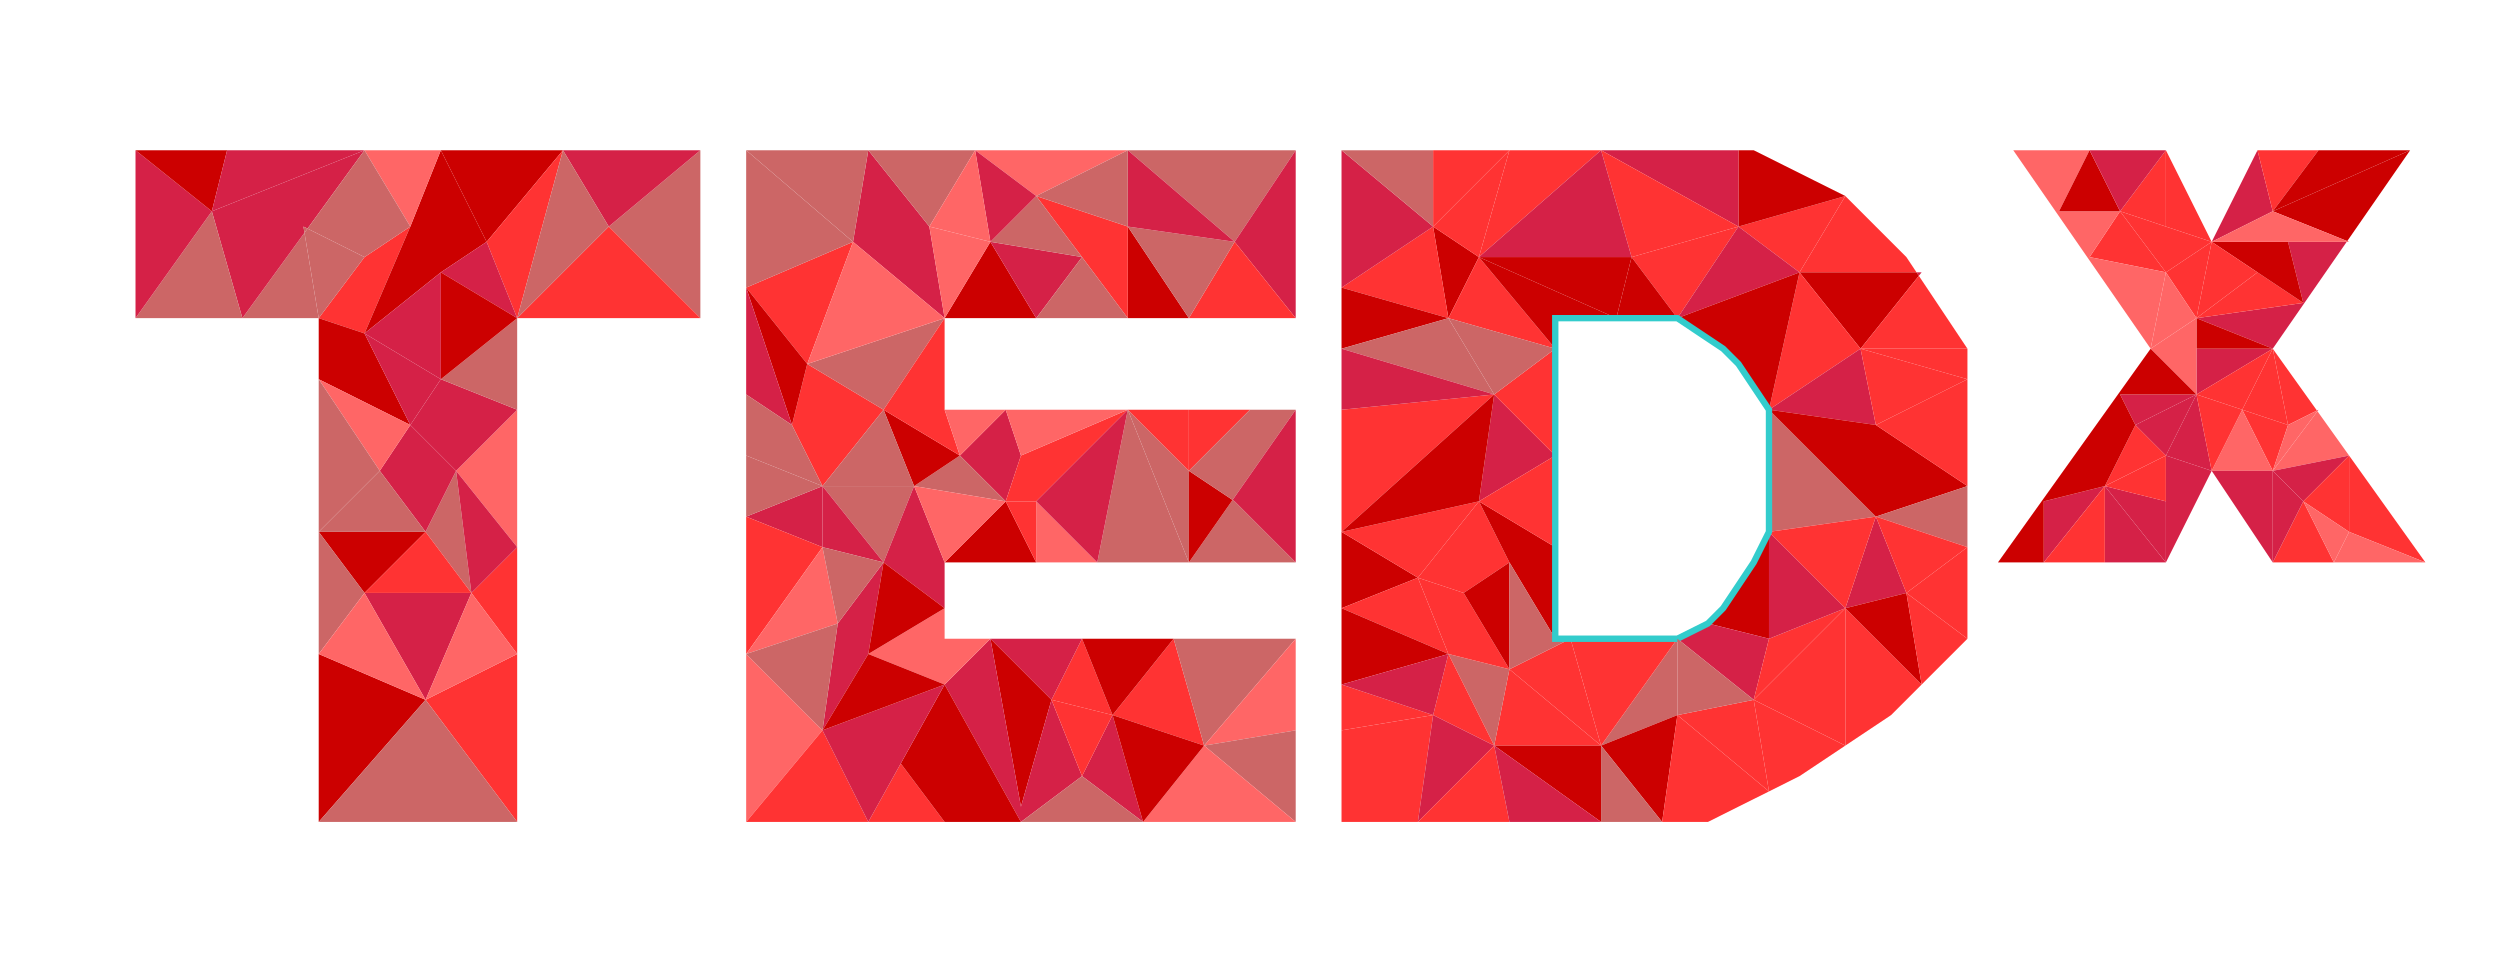<?xml version="1.0" encoding="utf-8"?>
<!-- Generator: Adobe Illustrator 16.0.0, SVG Export Plug-In . SVG Version: 6.00 Build 0)  -->
<!DOCTYPE svg PUBLIC "-//W3C//DTD SVG 1.1//EN" "http://www.w3.org/Graphics/SVG/1.1/DTD/svg11.dtd">
<svg version="1.1" id="Layer_1" xmlns="http://www.w3.org/2000/svg" xmlns:xlink="http://www.w3.org/1999/xlink" x="0px" y="0px"
	 width="200px" height="76.524px" viewBox="0 0 200 76.524" enable-background="new 0 0 200 76.524" xml:space="preserve">
<g>
	<polygon fill="#CC6666" points="19.391,25.452 25.497,25.452 24.358,18.621 	"/>
	<polygon fill="#FF3333" points="32.825,18.126 29.16,20.567 25.497,25.452 29.16,26.674 	"/>
	<polygon fill="#CC6666" points="24.601,18.288 24.358,18.621 25.497,25.452 29.16,20.567 	"/>
	<polygon fill="#D52147" points="24.275,18.126 24.601,18.288 29.16,12.019 16.947,16.902 19.391,25.452 24.358,18.621 	"/>
	<polygon fill="#CC6666" points="10.841,25.452 13.285,25.452 19.391,25.452 16.947,16.902 	"/>
	<polygon fill="#D52147" points="34.045,55.985 37.709,47.435 29.16,47.435 	"/>
	<polygon fill="#CC6666" points="37.709,47.435 36.488,37.666 34.045,42.549 	"/>
	<polygon fill="#CC0000" points="29.16,26.674 25.497,25.452 25.497,26.674 25.497,30.338 32.825,34 	"/>
	<polygon fill="#D52147" points="34.045,42.549 36.488,37.666 32.825,34 30.381,37.666 	"/>
	<polygon fill="#D52147" points="10.841,12.019 10.841,15.682 10.841,18.126 10.841,23.009 10.841,25.452 16.947,16.902 	"/>
	<polygon fill="#CC0000" points="29.16,26.674 35.267,21.788 38.931,19.347 35.267,12.019 32.825,18.126 	"/>
	<polygon fill="#D52147" points="32.825,34 35.267,30.338 29.16,26.674 	"/>
	<polygon fill="#CC0000" points="18.169,12.019 10.841,12.019 16.947,16.902 	"/>
	<polygon fill="#D52147" points="35.267,30.338 35.267,21.788 29.16,26.674 	"/>
	<polygon fill="#CC0000" points="45.038,12.019 38.931,12.019 35.267,12.019 38.931,19.347 	"/>
	<polygon fill="#FF6666" points="32.825,34 25.497,30.338 30.381,37.666 	"/>
	<polygon fill="#CC6666" points="24.358,18.621 24.601,18.288 24.275,18.126 	"/>
	<polygon fill="#D52147" points="29.16,12.019 24.275,12.019 18.169,12.019 16.947,16.902 	"/>
	<polygon fill="#FF6666" points="35.267,12.019 31.604,12.019 29.16,12.019 32.825,18.126 	"/>
	<polygon fill="#CC6666" points="29.16,20.567 32.825,18.126 29.16,12.019 24.601,18.288 	"/>
	<polygon fill="#FF6666" points="41.374,43.77 41.374,38.887 41.374,34 41.374,32.779 36.488,37.666 	"/>
	<polygon fill="#FF3333" points="41.374,52.32 41.374,48.656 41.374,44.994 41.374,43.77 37.709,47.435 	"/>
	<polygon fill="#CC6666" points="48.701,18.126 56.029,25.452 56.029,21.788 56.029,16.902 56.029,12.019 	"/>
	<polygon fill="#D52147" points="32.825,34 36.488,37.666 41.374,32.779 35.267,30.338 	"/>
	<polygon fill="#D52147" points="37.709,47.435 41.374,43.77 36.488,37.666 	"/>
	<polygon fill="#CC6666" points="41.374,32.779 41.374,29.117 41.374,25.452 35.267,30.338 	"/>
	<polygon fill="#FF3333" points="41.374,25.452 47.479,25.452 52.365,25.452 56.029,25.452 48.701,18.126 	"/>
	<polygon fill="#D52147" points="56.029,12.019 47.479,12.019 45.038,12.019 48.701,18.126 	"/>
	<polygon fill="#FF3333" points="38.931,19.347 41.374,25.452 45.038,12.019 	"/>
	<polygon fill="#CC0000" points="34.045,42.549 25.497,42.549 29.16,47.435 	"/>
	<polygon fill="#CC0000" points="25.497,52.32 25.497,57.206 25.497,60.868 25.497,65.755 34.045,55.985 	"/>
	<polygon fill="#CC6666" points="25.497,30.338 25.497,31.558 25.497,36.444 25.497,41.329 25.497,42.549 30.381,37.666 	"/>
	<polygon fill="#CC6666" points="25.497,42.549 25.497,47.435 25.497,51.099 25.497,52.32 29.16,47.435 	"/>
	<polygon fill="#CC6666" points="30.381,37.666 25.497,42.549 34.045,42.549 	"/>
	<polygon fill="#FF3333" points="41.374,65.755 41.374,62.09 41.374,58.426 41.374,54.764 41.374,52.32 34.045,55.985 	"/>
	<polygon fill="#CC6666" points="25.497,65.755 27.94,65.755 32.825,65.755 37.709,65.755 41.374,65.755 34.045,55.985 	"/>
	<polygon fill="#CC6666" points="45.038,12.019 41.374,25.452 48.701,18.126 	"/>
	<polygon fill="#FF6666" points="29.16,47.435 25.497,52.32 34.045,55.985 	"/>
	<polygon fill="#FF6666" points="34.045,55.985 41.374,52.32 37.709,47.435 	"/>
	<polygon fill="#FF3333" points="29.16,47.435 37.709,47.435 34.045,42.549 	"/>
	<polygon fill="#D52147" points="35.267,21.788 41.374,25.452 38.931,19.347 	"/>
	<polygon fill="#CC0000" points="35.267,30.338 41.374,25.452 35.267,21.788 	"/>
</g>
<g>
	<polygon fill="#CC0000" points="90.224,25.453 95.109,25.453 90.224,18.126 	"/>
	<polygon fill="#CC6666" points="103.657,12.019 90.224,12.019 98.772,19.347 	"/>
	<polygon fill="#D52147" points="103.657,25.453 103.657,12.019 98.772,19.347 	"/>
	<polygon fill="#FF3333" points="95.109,25.453 103.657,25.453 98.772,19.347 	"/>
	<polygon fill="#CC6666" points="90.224,18.126 95.109,25.453 98.772,19.347 	"/>
	<polygon fill="#FF3333" points="82.897,15.682 86.561,20.567 90.224,25.453 90.224,18.126 	"/>
	<polygon fill="#CC0000" points="75.569,25.453 82.897,25.453 79.233,19.347 	"/>
	<polygon fill="#D52147" points="79.233,19.347 82.897,25.453 86.561,20.567 	"/>
	<polygon fill="#CC6666" points="82.897,25.453 90.224,25.453 86.561,20.567 	"/>
	<polygon fill="#CC6666" points="82.897,15.682 79.233,19.347 86.561,20.567 	"/>
	<polygon fill="#D52147" points="98.772,19.347 90.224,12.019 90.224,18.126 	"/>
	<polygon fill="#D52147" points="75.569,25.453 74.348,18.126 69.463,12.019 68.242,19.347 	"/>
	<polygon fill="#CC6666" points="78.012,12.019 69.463,12.019 74.348,18.126 	"/>
	<polygon fill="#FF3333" points="68.242,19.347 59.693,23.009 64.578,29.117 	"/>
	<polygon fill="#CC6666" points="69.463,12.019 59.693,12.019 68.242,19.347 	"/>
	<polygon fill="#FF6666" points="90.224,12.019 78.012,12.019 82.897,15.682 	"/>
	<polygon fill="#CC6666" points="90.224,18.126 90.224,12.019 82.897,15.682 	"/>
	<polygon fill="#D52147" points="82.897,15.682 78.012,12.019 79.233,19.347 	"/>
	<polygon fill="#FF6666" points="79.233,19.347 78.012,12.019 74.348,18.126 	"/>
	<polygon fill="#CC6666" points="59.693,12.019 59.693,23.009 68.242,19.347 	"/>
	<polygon fill="#CC6666" points="95.109,37.666 90.224,32.779 95.109,44.994 	"/>
	<polygon fill="#FF6666" points="74.348,18.126 75.569,25.453 79.233,19.347 	"/>
	<polygon fill="#CC6666" points="95.109,44.994 90.224,32.779 87.782,44.994 	"/>
	<polygon fill="#FF3333" points="99.997,32.779 95.109,32.779 95.109,37.666 	"/>
	<polygon fill="#FF3333" points="95.109,32.779 90.224,32.779 95.109,37.666 	"/>
	<polygon fill="#CC6666" points="98.607,39.997 95.109,44.994 103.657,44.994 98.772,40.108 	"/>
	<polygon fill="#CC0000" points="95.109,37.666 95.109,44.994 98.607,39.997 	"/>
	<polygon fill="#CC6666" points="98.607,39.997 103.657,32.779 99.997,32.779 95.109,37.666 	"/>
	<polygon fill="#D52147" points="98.772,40.108 103.657,44.994 103.657,32.779 98.607,39.997 	"/>
	<polygon fill="#D52147" points="81.676,36.444 80.455,32.779 76.79,36.444 80.455,40.108 	"/>
	<polygon fill="#CC6666" points="80.455,40.108 76.79,36.444 73.127,38.887 	"/>
	<polygon fill="#FF3333" points="63.356,34 65.799,38.887 70.683,32.779 64.578,29.117 	"/>
	<polygon fill="#CC6666" points="70.683,32.779 75.569,25.453 64.578,29.117 	"/>
	<polygon fill="#FF6666" points="64.578,29.117 75.569,25.453 68.242,19.347 	"/>
	<polygon fill="#CC6666" points="70.683,44.994 73.127,38.887 65.799,38.887 	"/>
	<polygon fill="#D52147" points="65.799,43.773 70.683,44.994 65.799,38.887 	"/>
	<polygon fill="#CC0000" points="76.79,36.444 70.683,32.779 73.127,38.887 	"/>
	<polygon fill="#D52147" points="65.799,58.426 69.463,52.32 70.683,44.994 67.02,49.878 	"/>
	<polygon fill="#FF3333" points="96.332,59.647 93.888,51.099 89.003,57.206 	"/>
	<polygon fill="#FF3333" points="89.003,57.206 86.561,51.099 84.118,55.985 	"/>
	<polygon fill="#D52147" points="86.561,51.099 79.233,51.099 84.118,55.985 	"/>
	<polygon fill="#FF3333" points="70.683,32.779 76.79,36.444 75.569,32.779 75.569,25.453 	"/>
	<polygon fill="#CC0000" points="84.118,55.985 79.233,51.099 81.676,64.533 	"/>
	<polygon fill="#CC6666" points="103.657,51.099 93.888,51.099 96.332,59.647 	"/>
	<polygon fill="#CC0000" points="93.888,51.099 86.561,51.099 89.003,57.206 	"/>
	<polygon fill="#FF6666" points="103.657,58.426 103.657,51.099 96.332,59.647 	"/>
	<polygon fill="#D52147" points="81.676,65.755 86.561,62.091 84.118,55.985 81.676,64.533 79.233,51.099 75.569,54.764 	"/>
	<polygon fill="#FF3333" points="80.455,40.108 82.897,40.108 90.224,32.779 81.676,36.444 	"/>
	<polygon fill="#FF6666" points="82.897,44.994 87.782,44.994 82.897,40.108 	"/>
	<polygon fill="#D52147" points="87.782,44.994 90.224,32.779 82.897,40.108 	"/>
	<polygon fill="#CC0000" points="64.578,29.117 59.693,23.009 63.356,34 	"/>
	<polygon fill="#FF6666" points="75.569,54.764 79.233,51.099 75.569,51.099 75.569,48.656 69.463,52.32 	"/>
	<polygon fill="#CC6666" points="103.657,65.755 103.657,58.426 96.332,59.647 	"/>
	<polygon fill="#CC0000" points="75.569,44.994 82.897,44.994 80.455,40.108 	"/>
	<polygon fill="#D52147" points="70.683,44.994 75.569,48.656 75.569,44.994 73.127,38.887 	"/>
	<polygon fill="#FF6666" points="73.127,38.887 75.569,44.994 80.455,40.108 	"/>
	<polygon fill="#FF6666" points="91.445,65.755 103.657,65.755 96.332,59.647 	"/>
	<polygon fill="#D52147" points="59.693,23.009 59.693,31.558 63.356,34 	"/>
	<polygon fill="#CC6666" points="63.356,34 59.693,31.558 59.693,36.444 65.799,38.887 	"/>
	<polygon fill="#FF6666" points="59.693,52.32 59.693,65.755 65.799,58.426 	"/>
	<polygon fill="#D52147" points="65.799,38.887 59.693,41.329 65.799,43.773 	"/>
	<polygon fill="#FF6666" points="80.455,32.779 81.676,36.444 90.224,32.779 75.569,32.779 76.79,36.444 	"/>
	<polygon fill="#FF3333" points="59.693,41.329 59.693,52.32 65.799,43.773 	"/>
	<polygon fill="#FF6666" points="65.799,43.773 59.693,52.32 67.02,49.878 	"/>
	<polygon fill="#CC6666" points="59.693,36.444 59.693,41.329 65.799,38.887 	"/>
	<polygon fill="#FF3333" points="59.693,65.755 69.463,65.755 65.799,58.426 	"/>
	<polygon fill="#D52147" points="86.561,62.091 91.445,65.755 89.003,57.206 	"/>
	<polygon fill="#FF3333" points="84.118,55.985 86.561,62.091 89.003,57.206 	"/>
	<polygon fill="#CC0000" points="89.003,57.206 91.445,65.755 96.332,59.647 	"/>
	<polygon fill="#CC6666" points="81.676,65.755 91.445,65.755 86.561,62.091 	"/>
	<polygon fill="#FF3333" points="69.463,65.755 75.569,65.755 72.061,61.077 	"/>
	<polygon fill="#CC0000" points="72.061,61.077 75.569,65.755 76.79,57.206 75.569,65.755 81.676,65.755 75.569,54.764 	"/>
	<polygon fill="#D52147" points="71.904,60.868 72.061,61.077 75.569,54.764 65.799,58.426 69.463,65.755 72.061,61.077 	"/>
	<polygon fill="#CC6666" points="67.02,49.878 59.693,52.32 65.799,58.426 	"/>
	<polygon fill="#CC0000" points="75.569,54.764 69.463,52.32 65.799,58.426 	"/>
	<polygon fill="#CC0000" points="69.463,52.32 75.569,48.656 70.683,44.994 	"/>
	<polygon fill="#CC6666" points="67.02,49.878 70.683,44.994 65.799,43.773 	"/>
	<polygon fill="#CC0000" points="82.897,44.994 82.897,44.994 82.897,44.994 	"/>
	<polygon fill="#FF3333" points="80.455,40.108 82.897,44.994 82.897,44.994 82.897,40.108 	"/>
	<polygon fill="#CC6666" points="73.127,38.887 70.683,32.779 65.799,38.887 	"/>
</g>
<g>
	<polygon fill="#D52147" points="153.73,21.788 153.323,21.788 153.508,22.066 	"/>
	<polygon fill="#CC6666" points="128.085,59.647 134.191,57.206 134.191,51.099 	"/>
	<polygon fill="#FF3333" points="131.746,51.099 125.641,51.099 128.085,59.647 134.191,51.099 	"/>
	<polygon fill="#CC0000" points="141.519,42.549 140.296,44.994 137.854,48.656 136.635,49.878 141.519,51.099 	"/>
	<polygon fill="#D52147" points="136.635,49.878 134.191,51.099 140.296,55.985 141.519,51.099 	"/>
	<polygon fill="#FF3333" points="119.536,59.647 128.085,59.647 120.755,53.541 	"/>
	<polygon fill="#CC6666" points="115.871,52.32 119.536,59.647 120.755,53.541 	"/>
	<polygon fill="#FF3333" points="140.296,55.985 147.626,48.656 141.519,51.099 	"/>
	<polygon fill="#FF3333" points="117.093,47.435 113.429,46.216 115.871,52.32 120.755,53.541 	"/>
	<polygon fill="#FF3333" points="120.755,53.541 128.085,59.647 125.641,51.099 	"/>
	<polygon fill="#FF3333" points="153.323,21.788 152.51,20.567 150.068,18.126 147.626,15.682 143.961,21.788 	"/>
	<polygon fill="#CC0000" points="148.844,27.896 153.508,22.066 153.323,21.788 143.961,21.788 	"/>
	<polygon fill="#FF3333" points="120.755,44.994 118.313,40.108 113.429,46.216 117.093,47.435 	"/>
	<polygon fill="#D52147" points="141.519,42.549 141.519,51.099 147.626,48.656 147.626,48.656 	"/>
	<polygon fill="#FF3333" points="143.961,21.788 147.626,15.682 139.076,18.126 	"/>
	<polygon fill="#FF3333" points="141.519,32.779 148.844,27.896 143.961,21.788 	"/>
	<polygon fill="#D52147" points="147.626,48.656 152.51,47.435 150.068,41.329 147.626,48.656 	"/>
	<polygon fill="#D52147" points="147.626,48.656 147.626,48.656 147.626,48.656 	"/>
	<polygon fill="#CC6666" points="141.519,42.549 150.068,41.329 141.519,32.779 141.519,35.222 	"/>
	<polygon fill="#FF3333" points="147.626,48.656 150.068,41.329 141.519,42.549 	"/>
	<polygon fill="#FF3333" points="139.076,18.126 130.527,20.567 134.191,25.453 	"/>
	<polygon fill="#CC0000" points="124.42,51.099 124.42,43.773 118.313,40.108 120.755,44.994 	"/>
	<polygon fill="#D52147" points="143.961,21.788 139.076,18.126 134.191,25.453 	"/>
	<polygon fill="#CC0000" points="134.191,25.453 130.527,20.567 129.305,25.453 	"/>
	<polygon fill="#CC0000" points="147.626,15.682 145.182,14.461 142.739,13.24 140.296,12.019 139.076,12.019 139.076,18.126 	"/>
	<polygon fill="#FF3333" points="114.65,57.206 119.536,59.647 115.871,52.32 	"/>
	<polygon fill="#FF3333" points="147.626,59.647 143.961,52.32 147.626,59.647 147.626,59.647 147.626,48.656 140.296,55.985 	"/>
	<polygon fill="#D52147" points="150.068,34 148.844,27.896 141.519,32.779 	"/>
	<polygon fill="#FF3333" points="157.395,27.896 154.952,24.23 153.508,22.066 148.844,27.896 	"/>
	<polygon fill="#D52147" points="147.626,59.647 147.626,59.647 147.626,59.647 	"/>
	<polygon fill="#CC0000" points="114.65,18.126 115.871,25.453 118.313,20.567 	"/>
	<polygon fill="#D52147" points="119.536,31.558 118.313,40.108 124.42,36.444 	"/>
	<polygon fill="#FF3333" points="124.42,36.444 118.313,40.108 124.42,43.773 	"/>
	<polygon fill="#CC0000" points="117.093,47.435 120.755,53.541 120.755,44.994 	"/>
	<polygon fill="#CC6666" points="120.755,53.541 125.641,51.099 124.42,51.099 120.755,44.994 	"/>
	<polygon fill="#FF3333" points="124.42,27.896 119.536,31.558 124.42,36.444 	"/>
	<polygon fill="#FF3333" points="118.313,20.567 115.871,25.453 124.42,27.896 	"/>
	<polygon fill="#CC0000" points="124.42,25.453 129.305,25.453 118.313,20.567 124.42,27.896 	"/>
	<polygon fill="#CC0000" points="130.527,20.567 118.313,20.567 129.305,25.453 	"/>
	<polygon fill="#CC6666" points="115.871,25.453 119.536,31.558 124.42,27.896 	"/>
	<polygon fill="#CC0000" points="134.191,25.453 137.854,27.896 139.076,29.117 141.519,32.779 143.961,21.788 	"/>
	<polygon fill="#CC0000" points="128.085,59.647 132.97,65.755 134.191,57.206 	"/>
	<polygon fill="#FF3333" points="107.322,58.426 107.322,65.755 113.429,65.755 114.65,57.206 	"/>
	<polygon fill="#D52147" points="139.076,12.019 137.854,12.019 128.085,12.019 139.076,18.126 	"/>
	<polygon fill="#FF3333" points="134.191,57.206 141.519,63.313 140.296,55.985 	"/>
	<polygon fill="#FF3333" points="147.626,59.647 147.626,59.647 140.296,55.985 141.519,63.313 143.961,62.091 147.626,59.647 
		147.626,59.647 	"/>
	<polygon fill="#D52147" points="114.65,57.206 113.429,65.755 119.536,59.647 	"/>
	<polygon fill="#CC0000" points="119.536,59.647 128.085,65.755 128.085,59.647 	"/>
	<polygon fill="#FF3333" points="113.429,65.755 120.755,65.755 119.536,59.647 	"/>
	<polygon fill="#CC0000" points="147.626,59.647 147.626,59.647 147.626,48.656 	"/>
	<polygon fill="#D52147" points="120.755,65.755 128.085,65.755 119.536,59.647 	"/>
	<polygon fill="#CC6666" points="128.085,65.755 132.97,65.755 128.085,59.647 	"/>
	<polygon fill="#CC0000" points="141.519,32.779 150.068,41.329 157.395,38.887 150.068,34 	"/>
	<polygon fill="#FF3333" points="147.626,48.656 147.626,59.647 151.288,57.206 152.51,55.985 153.73,54.764 147.626,48.656 	"/>
	<polygon fill="#FF3333" points="150.068,34 157.395,30.338 148.844,27.896 	"/>
	<polygon fill="#FF3333" points="148.844,27.896 157.395,30.338 157.395,29.117 157.395,27.896 	"/>
	<polygon fill="#CC6666" points="157.395,43.773 157.395,42.549 157.395,38.887 150.068,41.329 	"/>
	<polygon fill="#FF3333" points="157.395,38.887 157.395,30.338 150.068,34 	"/>
	<polygon fill="#FF3333" points="152.51,47.435 157.395,43.773 150.068,41.329 	"/>
	<polygon fill="#CC0000" points="147.626,48.656 153.73,54.764 152.51,47.435 	"/>
	<polygon fill="#FF3333" points="153.73,54.764 154.952,53.541 156.175,52.32 157.395,51.099 152.51,47.435 	"/>
	<polygon fill="#FF3333" points="157.395,51.099 157.395,49.878 157.395,48.656 157.395,47.435 157.395,46.216 157.395,44.994 
		157.395,43.773 152.51,47.435 	"/>
	<polygon fill="#FF3333" points="132.97,65.755 136.635,65.755 139.076,64.533 141.519,63.313 134.191,57.206 	"/>
	<polygon fill="#FF3333" points="114.65,18.126 107.322,23.009 115.871,25.453 	"/>
	<polygon fill="#D52147" points="107.322,12.019 107.322,23.009 114.65,18.126 	"/>
	<polygon fill="#CC0000" points="107.322,23.009 107.322,27.896 115.871,25.453 	"/>
	<polygon fill="#CC6666" points="114.65,12.019 107.322,12.019 114.65,18.126 	"/>
	<polygon fill="#FF3333" points="120.755,12.019 114.65,12.019 114.65,18.126 	"/>
	<polygon fill="#FF3333" points="128.085,12.019 120.755,12.019 118.313,20.567 	"/>
	<polygon fill="#FF3333" points="139.076,18.126 128.085,12.019 130.527,20.567 	"/>
	<polygon fill="#FF3333" points="118.313,20.567 120.755,12.019 114.65,18.126 	"/>
	<polygon fill="#CC6666" points="115.871,25.453 107.322,27.896 119.536,31.558 	"/>
	<polygon fill="#FF3333" points="107.322,32.779 107.322,42.549 119.536,31.558 	"/>
	<polygon fill="#CC0000" points="107.322,42.549 107.322,48.656 113.429,46.216 	"/>
	<polygon fill="#FF3333" points="113.429,46.216 107.322,48.656 115.871,52.32 	"/>
	<polygon fill="#FF3333" points="118.313,40.108 107.322,42.549 113.429,46.216 	"/>
	<polygon fill="#D52147" points="107.322,27.896 107.322,32.779 119.536,31.558 	"/>
	<polygon fill="#CC0000" points="107.322,48.656 107.322,54.764 115.871,52.32 	"/>
	<polygon fill="#FF3333" points="107.322,54.764 107.322,58.426 114.65,57.206 	"/>
	<polygon fill="#CC0000" points="119.536,31.558 107.322,42.549 118.313,40.108 	"/>
	<polygon fill="none" stroke="#33CCCC" stroke-width="0.509" stroke-miterlimit="10" points="137.854,27.896 134.191,25.453 
		129.305,25.453 124.42,25.453 124.42,27.896 124.42,36.444 124.42,43.773 124.42,51.099 125.641,51.099 131.746,51.099 
		134.191,51.099 136.635,49.878 137.854,48.656 140.296,44.994 141.519,42.549 141.519,35.222 141.519,32.779 139.076,29.117 	"/>
	<polygon fill="#D52147" points="130.527,20.567 128.085,12.019 118.313,20.567 	"/>
	<polygon fill="#CC6666" points="134.191,57.206 140.296,55.985 134.191,51.099 	"/>
	<polygon fill="#D52147" points="115.871,52.32 107.322,54.764 114.65,57.206 	"/>
</g>
<g>
	<polygon fill="#D52147" points="185.482,32.779 185.356,32.845 185.396,32.899 	"/>
	<polygon fill="#D52147" points="180.599,12.019 176.934,19.347 181.82,16.902 	"/>
	<polygon fill="#FF3333" points="185.482,12.019 180.599,12.019 181.82,16.902 	"/>
	<polygon fill="#CC0000" points="192.813,12.019 185.482,12.019 181.82,16.902 	"/>
	<polygon fill="#CC0000" points="189.147,16.902 181.82,16.902 187.779,19.288 192.813,12.019 181.82,16.902 	"/>
	<polygon fill="#D52147" points="184.264,24.23 175.715,25.453 181.82,27.896 187.737,19.347 183.041,19.347 	"/>
	<polygon fill="#FF3333" points="167.165,20.567 173.272,21.788 169.607,16.902 	"/>
	<polygon fill="#FF3333" points="180.599,21.788 175.715,25.453 184.264,24.23 	"/>
	<polygon fill="#CC0000" points="184.264,24.23 183.041,19.347 176.934,19.347 180.599,21.788 	"/>
	<polygon fill="#FF3333" points="176.934,19.347 173.272,12.019 173.272,18.126 	"/>
	<polygon fill="#FF3333" points="175.715,25.453 176.934,19.347 173.272,21.788 	"/>
	<polygon fill="#FF3333" points="180.599,21.788 176.934,19.347 175.715,25.453 	"/>
	<polygon fill="#FF3333" points="169.607,16.902 173.272,21.788 176.934,19.347 173.272,18.126 	"/>
	<polygon fill="#FF6666" points="187.928,36.444 185.396,32.899 181.82,37.666 	"/>
	<polygon fill="#D52147" points="184.264,40.108 187.928,36.444 181.82,37.666 	"/>
	<polygon fill="#FF3333" points="179.378,32.779 181.82,37.666 183.041,34 	"/>
	<polygon fill="#FF3333" points="190.368,40.108 187.928,42.549 194.032,44.994 187.928,36.444 187.928,42.549 	"/>
	<polygon fill="#FF3333" points="187.928,42.549 187.928,36.444 184.264,40.108 	"/>
	<polygon fill="#FF3333" points="185.356,32.845 181.82,27.896 183.041,34 	"/>
	<polygon fill="#FF6666" points="181.82,37.666 185.396,32.899 185.356,32.845 183.041,34 	"/>
	<polygon fill="#D52147" points="175.715,31.558 181.82,27.896 175.715,27.896 	"/>
	<polygon fill="#FF3333" points="179.378,32.779 181.82,27.896 175.715,31.558 	"/>
	<polygon fill="#CC0000" points="175.715,27.896 181.82,27.896 175.715,25.453 	"/>
	<polygon fill="#FF3333" points="183.041,34 181.82,27.896 179.378,32.779 	"/>
	<polygon fill="#FF3333" points="181.82,44.994 186.706,44.994 184.264,40.108 	"/>
	<polygon fill="#D52147" points="163.5,40.108 163.5,44.994 168.387,38.887 	"/>
	<polygon fill="#D52147" points="168.387,38.887 173.272,44.994 173.272,40.108 	"/>
	<polygon fill="#D52147" points="173.272,36.444 176.934,37.666 175.715,31.558 	"/>
	<polygon fill="#D52147" points="173.272,40.108 173.272,44.994 176.934,37.666 173.272,36.444 	"/>
	<polygon fill="#D52147" points="168.387,44.994 173.272,44.994 168.387,38.887 	"/>
	<polygon fill="#FF3333" points="163.5,44.994 168.387,44.994 168.387,38.887 	"/>
	<polygon fill="#FF3333" points="173.272,18.126 173.272,12.019 169.607,16.902 	"/>
	<polygon fill="#FF6666" points="184.264,40.108 186.706,44.994 187.928,42.549 	"/>
	<polygon fill="#FF6666" points="187.928,42.549 186.706,44.994 194.032,44.994 	"/>
	<polygon fill="#D52147" points="181.82,37.666 181.82,44.994 184.264,40.108 	"/>
	<polygon fill="#FF6666" points="179.378,32.779 176.934,37.666 181.82,37.666 	"/>
	<polygon fill="#D52147" points="176.934,37.666 181.82,44.994 181.82,37.666 	"/>
	<polygon fill="#FF3333" points="175.715,31.558 176.934,37.666 179.378,32.779 	"/>
	<polygon fill="#FF6666" points="173.272,21.788 172.05,27.896 175.715,25.453 	"/>
	<polygon fill="#FF6666" points="167.165,20.567 169.607,16.902 164.722,16.902 167.165,12.019 161.06,12.019 172.05,27.896 
		173.272,21.788 	"/>
	<polygon fill="#CC0000" points="169.607,16.902 167.165,12.019 164.722,16.902 	"/>
	<polygon fill="#FF6666" points="175.715,27.896 175.715,25.453 172.05,27.896 175.715,31.558 	"/>
	<polygon fill="#D52147" points="173.272,12.019 167.165,12.019 169.607,16.902 	"/>
	<polygon fill="#FF3333" points="168.387,38.887 173.272,36.444 170.829,34 	"/>
	<polygon fill="#D52147" points="170.829,34 175.715,31.558 169.607,31.558 	"/>
	<polygon fill="#D52147" points="173.272,36.444 175.715,31.558 170.829,34 	"/>
	<polygon fill="#FF3333" points="173.272,40.108 173.272,36.444 168.387,38.887 	"/>
	<polygon fill="#CC0000" points="168.387,38.887 167.165,35.222 168.387,38.887 170.829,34 169.607,31.558 175.715,31.558 
		172.05,27.896 159.835,44.994 163.5,44.994 163.5,40.108 	"/>
	<polygon fill="#FF3333" points="187.928,19.347 187.779,19.288 187.737,19.347 	"/>
	<polygon fill="#FF6666" points="187.737,19.347 187.779,19.288 181.82,16.902 176.934,19.347 183.041,19.347 	"/>
</g>
</svg>
